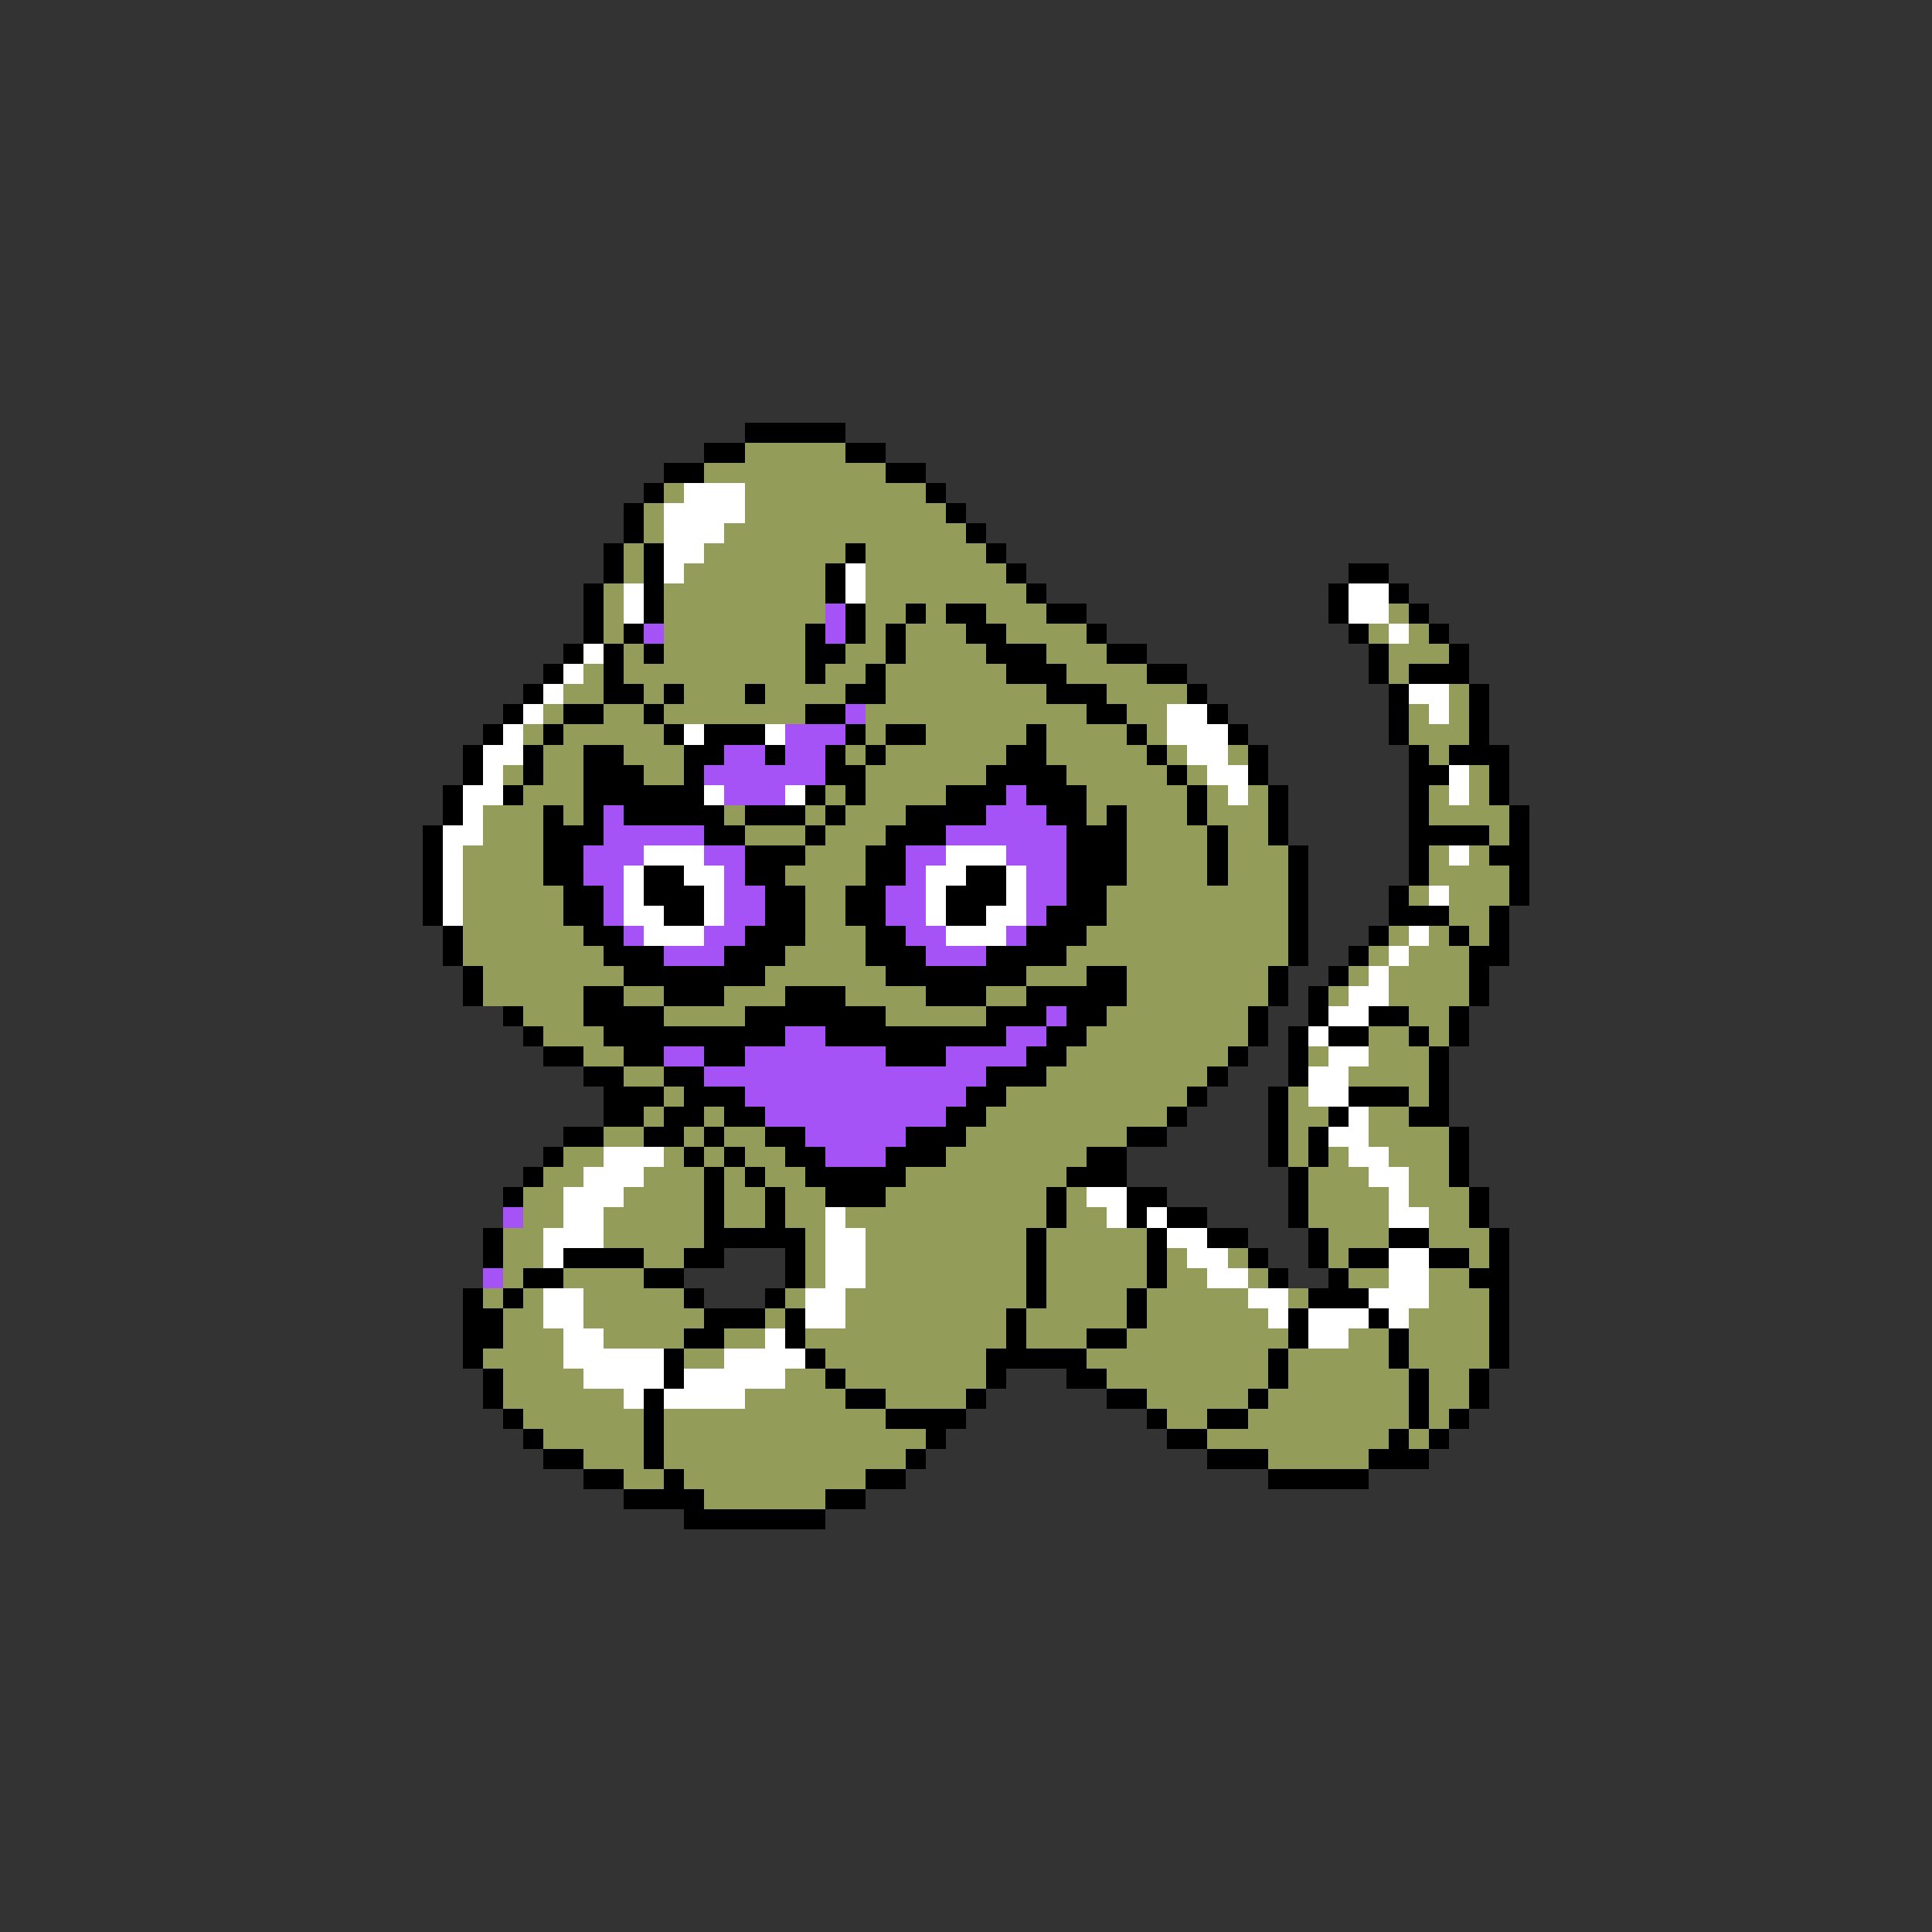 <svg xmlns="http://www.w3.org/2000/svg" viewBox="0 -0.5 96 96" shape-rendering="crispEdges">
<rect x="0" y="-0.5" width="96" height="96" fill="#333333" stroke="none"/>
<path stroke="#000000" d="M37 21h5M35 22h2M42 22h2M33 23h2M44 23h2M32 24h1M46 24h1M31 25h1M47 25h1M31 26h1M48 26h1M30 27h1M32 27h1M42 27h1M49 27h1M30 28h1M32 28h1M41 28h1M50 28h1M67 28h2M29 29h1M32 29h1M41 29h1M51 29h1M66 29h1M69 29h1M29 30h1M32 30h1M42 30h1M45 30h1M47 30h2M52 30h2M66 30h1M70 30h1M29 31h1M31 31h1M40 31h1M42 31h1M44 31h1M48 31h2M54 31h1M67 31h1M71 31h1M28 32h1M30 32h1M32 32h1M40 32h2M44 32h1M49 32h3M55 32h2M68 32h1M72 32h1M27 33h1M30 33h1M40 33h1M43 33h1M50 33h3M57 33h2M68 33h1M70 33h3M26 34h1M30 34h2M33 34h1M37 34h1M42 34h2M52 34h3M59 34h1M69 34h1M73 34h1M25 35h1M28 35h2M32 35h1M40 35h2M54 35h2M60 35h1M69 35h1M73 35h1M24 36h1M27 36h1M33 36h1M35 36h3M42 36h1M44 36h2M51 36h1M56 36h1M61 36h1M69 36h1M73 36h1M23 37h1M26 37h1M29 37h2M34 37h2M38 37h1M41 37h1M43 37h1M50 37h2M57 37h1M62 37h1M70 37h1M72 37h3M23 38h1M26 38h1M29 38h3M34 38h1M41 38h2M49 38h4M58 38h1M62 38h1M70 38h2M74 38h1M22 39h1M25 39h1M29 39h6M40 39h1M42 39h1M47 39h3M51 39h3M59 39h1M63 39h1M70 39h1M74 39h1M22 40h1M27 40h1M29 40h1M31 40h5M37 40h3M41 40h1M45 40h4M52 40h2M55 40h1M59 40h1M63 40h1M70 40h1M75 40h1M21 41h1M27 41h3M35 41h2M40 41h1M44 41h3M53 41h3M60 41h1M63 41h1M70 41h4M75 41h1M21 42h1M27 42h2M37 42h3M43 42h2M53 42h3M60 42h1M64 42h1M70 42h1M74 42h2M21 43h1M27 43h2M32 43h2M37 43h2M43 43h2M48 43h2M53 43h3M60 43h1M64 43h1M70 43h1M75 43h1M21 44h1M28 44h2M32 44h3M38 44h2M42 44h2M47 44h3M53 44h2M64 44h1M69 44h1M75 44h1M21 45h1M28 45h2M33 45h2M38 45h2M42 45h2M47 45h2M52 45h3M64 45h1M69 45h3M74 45h1M22 46h1M29 46h2M37 46h3M43 46h2M51 46h3M64 46h1M68 46h1M72 46h1M74 46h1M22 47h1M30 47h3M36 47h3M43 47h3M49 47h4M64 47h1M67 47h1M73 47h2M23 48h1M31 48h7M44 48h7M54 48h2M63 48h1M66 48h1M73 48h1M23 49h1M29 49h2M33 49h3M39 49h3M46 49h3M51 49h5M63 49h1M65 49h1M73 49h1M25 50h1M29 50h4M37 50h7M49 50h3M53 50h2M62 50h1M65 50h1M68 50h2M72 50h1M26 51h1M30 51h9M41 51h9M52 51h2M62 51h1M64 51h1M66 51h2M70 51h1M72 51h1M27 52h2M31 52h2M35 52h2M44 52h3M51 52h2M61 52h1M64 52h1M71 52h1M29 53h2M33 53h2M49 53h3M60 53h1M64 53h1M71 53h1M30 54h3M34 54h3M48 54h2M59 54h1M63 54h1M67 54h3M71 54h1M30 55h2M33 55h2M36 55h2M47 55h2M58 55h1M63 55h1M66 55h1M70 55h2M28 56h2M32 56h2M35 56h1M38 56h2M45 56h3M56 56h2M63 56h1M65 56h1M72 56h1M27 57h1M34 57h1M36 57h1M39 57h2M44 57h3M54 57h2M63 57h1M65 57h1M72 57h1M26 58h1M35 58h1M37 58h1M40 58h5M53 58h3M64 58h1M72 58h1M25 59h1M35 59h1M38 59h1M41 59h3M52 59h1M56 59h2M64 59h1M73 59h1M35 60h1M38 60h1M52 60h1M56 60h1M58 60h2M64 60h1M73 60h1M24 61h1M35 61h5M51 61h1M57 61h1M60 61h2M65 61h1M69 61h2M74 61h1M24 62h1M28 62h4M34 62h2M39 62h1M51 62h1M57 62h1M62 62h1M65 62h1M67 62h2M71 62h2M74 62h1M26 63h2M32 63h2M39 63h1M51 63h1M57 63h1M63 63h1M66 63h1M73 63h2M23 64h1M25 64h1M34 64h1M38 64h1M51 64h1M56 64h1M65 64h3M74 64h1M23 65h2M35 65h3M39 65h1M50 65h1M56 65h1M64 65h1M68 65h1M74 65h1M23 66h2M34 66h2M39 66h1M50 66h1M54 66h2M64 66h1M69 66h1M74 66h1M23 67h1M33 67h1M40 67h1M49 67h5M63 67h1M69 67h1M74 67h1M24 68h1M33 68h1M41 68h1M49 68h1M53 68h2M63 68h1M70 68h1M73 68h1M24 69h1M32 69h1M42 69h2M48 69h1M55 69h2M62 69h1M70 69h1M73 69h1M25 70h1M32 70h1M44 70h4M57 70h1M60 70h2M70 70h1M72 70h1M26 71h1M32 71h1M46 71h1M58 71h2M69 71h1M71 71h1M27 72h2M32 72h1M45 72h1M60 72h3M68 72h3M29 73h2M33 73h1M43 73h2M63 73h5M31 74h4M41 74h2M34 75h7" />
<path stroke="#949c5a" d="M37 22h5M35 23h9M33 24h1M37 24h9M32 25h1M37 25h10M32 26h1M36 26h12M31 27h1M35 27h7M43 27h6M31 28h1M34 28h7M43 28h7M30 29h1M33 29h8M43 29h8M30 30h1M33 30h8M43 30h2M46 30h1M49 30h3M69 30h1M30 31h1M33 31h7M43 31h1M45 31h3M50 31h4M68 31h1M70 31h1M31 32h1M33 32h7M42 32h2M45 32h4M52 32h3M69 32h3M29 33h1M31 33h9M41 33h2M44 33h6M53 33h4M69 33h1M28 34h2M32 34h1M34 34h3M38 34h4M44 34h8M55 34h4M72 34h1M27 35h1M30 35h2M33 35h7M43 35h11M56 35h2M70 35h1M72 35h1M26 36h1M28 36h5M43 36h1M46 36h5M52 36h4M57 36h1M70 36h3M27 37h2M31 37h3M42 37h1M44 37h6M52 37h5M58 37h1M61 37h1M71 37h1M25 38h1M27 38h2M32 38h2M43 38h6M53 38h5M59 38h1M73 38h1M26 39h3M41 39h1M43 39h4M54 39h5M60 39h1M62 39h1M71 39h1M73 39h1M24 40h3M28 40h1M36 40h1M40 40h1M42 40h3M54 40h1M56 40h3M60 40h3M71 40h4M24 41h3M37 41h3M41 41h3M56 41h4M61 41h2M74 41h1M23 42h4M40 42h3M56 42h4M61 42h3M71 42h1M73 42h1M23 43h4M39 43h4M56 43h4M61 43h3M71 43h4M23 44h5M40 44h2M55 44h9M70 44h1M72 44h3M23 45h5M40 45h2M55 45h9M72 45h2M23 46h6M40 46h3M54 46h10M69 46h1M71 46h1M73 46h1M23 47h7M39 47h4M53 47h11M68 47h1M70 47h3M24 48h7M38 48h6M51 48h3M56 48h7M67 48h1M69 48h4M24 49h5M31 49h2M36 49h3M42 49h4M49 49h2M56 49h7M66 49h1M69 49h4M26 50h3M33 50h4M44 50h5M55 50h7M70 50h2M27 51h3M54 51h8M68 51h2M71 51h1M29 52h2M53 52h8M65 52h1M68 52h3M31 53h2M52 53h8M67 53h4M33 54h1M50 54h9M64 54h1M70 54h1M32 55h1M35 55h1M49 55h9M64 55h2M68 55h2M30 56h2M34 56h1M36 56h2M48 56h8M64 56h1M68 56h4M28 57h2M33 57h1M35 57h1M37 57h2M47 57h7M64 57h1M66 57h1M69 57h3M27 58h2M32 58h3M36 58h1M38 58h2M45 58h8M65 58h3M70 58h2M26 59h2M31 59h4M36 59h2M39 59h2M44 59h8M53 59h1M65 59h4M70 59h3M26 60h2M30 60h5M36 60h2M39 60h2M42 60h10M53 60h2M65 60h4M71 60h2M25 61h2M30 61h5M40 61h1M43 61h8M52 61h5M66 61h3M71 61h3M25 62h2M32 62h2M40 62h1M43 62h8M52 62h5M58 62h1M61 62h1M66 62h1M73 62h1M25 63h1M28 63h4M40 63h1M43 63h8M52 63h5M58 63h2M62 63h1M67 63h2M71 63h2M24 64h1M26 64h1M29 64h5M39 64h1M42 64h9M52 64h4M57 64h5M64 64h1M71 64h3M25 65h2M29 65h6M38 65h1M42 65h8M51 65h5M57 65h6M70 65h4M25 66h3M30 66h4M36 66h2M40 66h10M51 66h3M56 66h8M67 66h2M70 66h4M24 67h4M34 67h2M41 67h8M54 67h9M64 67h5M70 67h4M25 68h4M39 68h2M42 68h7M55 68h8M64 68h6M71 68h2M25 69h6M37 69h5M44 69h4M57 69h5M63 69h7M71 69h2M26 70h6M33 70h11M58 70h2M62 70h8M71 70h1M27 71h5M33 71h13M60 71h9M70 71h1M29 72h3M33 72h12M63 72h5M31 73h2M34 73h9M35 74h6" />
<path stroke="#ffffff" d="M34 24h3M33 25h4M33 26h3M33 27h2M33 28h1M42 28h1M31 29h1M42 29h1M67 29h2M31 30h1M67 30h2M69 31h1M29 32h1M28 33h1M27 34h1M70 34h2M26 35h1M58 35h2M71 35h1M25 36h1M34 36h1M38 36h1M58 36h3M24 37h2M59 37h2M24 38h1M60 38h2M72 38h1M23 39h2M35 39h1M39 39h1M61 39h1M72 39h1M23 40h1M22 41h2M22 42h1M32 42h3M47 42h3M72 42h1M22 43h1M31 43h1M34 43h2M46 43h2M50 43h1M22 44h1M31 44h1M35 44h1M46 44h1M50 44h1M71 44h1M22 45h1M31 45h2M35 45h1M46 45h1M49 45h2M32 46h3M47 46h3M70 46h1M69 47h1M68 48h1M67 49h2M66 50h2M65 51h1M66 52h2M65 53h2M65 54h2M67 55h1M66 56h2M30 57h3M67 57h2M29 58h3M68 58h2M28 59h3M54 59h2M69 59h1M28 60h2M41 60h1M55 60h1M57 60h1M69 60h2M27 61h3M41 61h2M58 61h2M27 62h1M41 62h2M59 62h2M69 62h2M41 63h2M60 63h2M69 63h2M27 64h2M40 64h2M62 64h2M68 64h3M27 65h2M40 65h2M63 65h1M65 65h3M69 65h1M28 66h2M38 66h1M65 66h2M28 67h5M36 67h4M29 68h4M34 68h5M31 69h1M33 69h4" />
<path stroke="#a552f7" d="M41 30h1M32 31h1M41 31h1M42 35h1M39 36h3M36 37h2M39 37h2M35 38h6M36 39h3M50 39h1M30 40h1M49 40h3M30 41h5M47 41h6M29 42h3M35 42h2M45 42h2M50 42h3M29 43h2M36 43h1M45 43h1M51 43h2M30 44h1M36 44h2M44 44h2M51 44h2M30 45h1M36 45h2M44 45h2M51 45h1M31 46h1M35 46h2M45 46h2M50 46h1M33 47h3M46 47h3M52 50h1M39 51h2M50 51h2M33 52h2M37 52h7M47 52h4M35 53h14M37 54h11M38 55h9M40 56h5M41 57h3M25 60h1M24 63h1" />
</svg>
